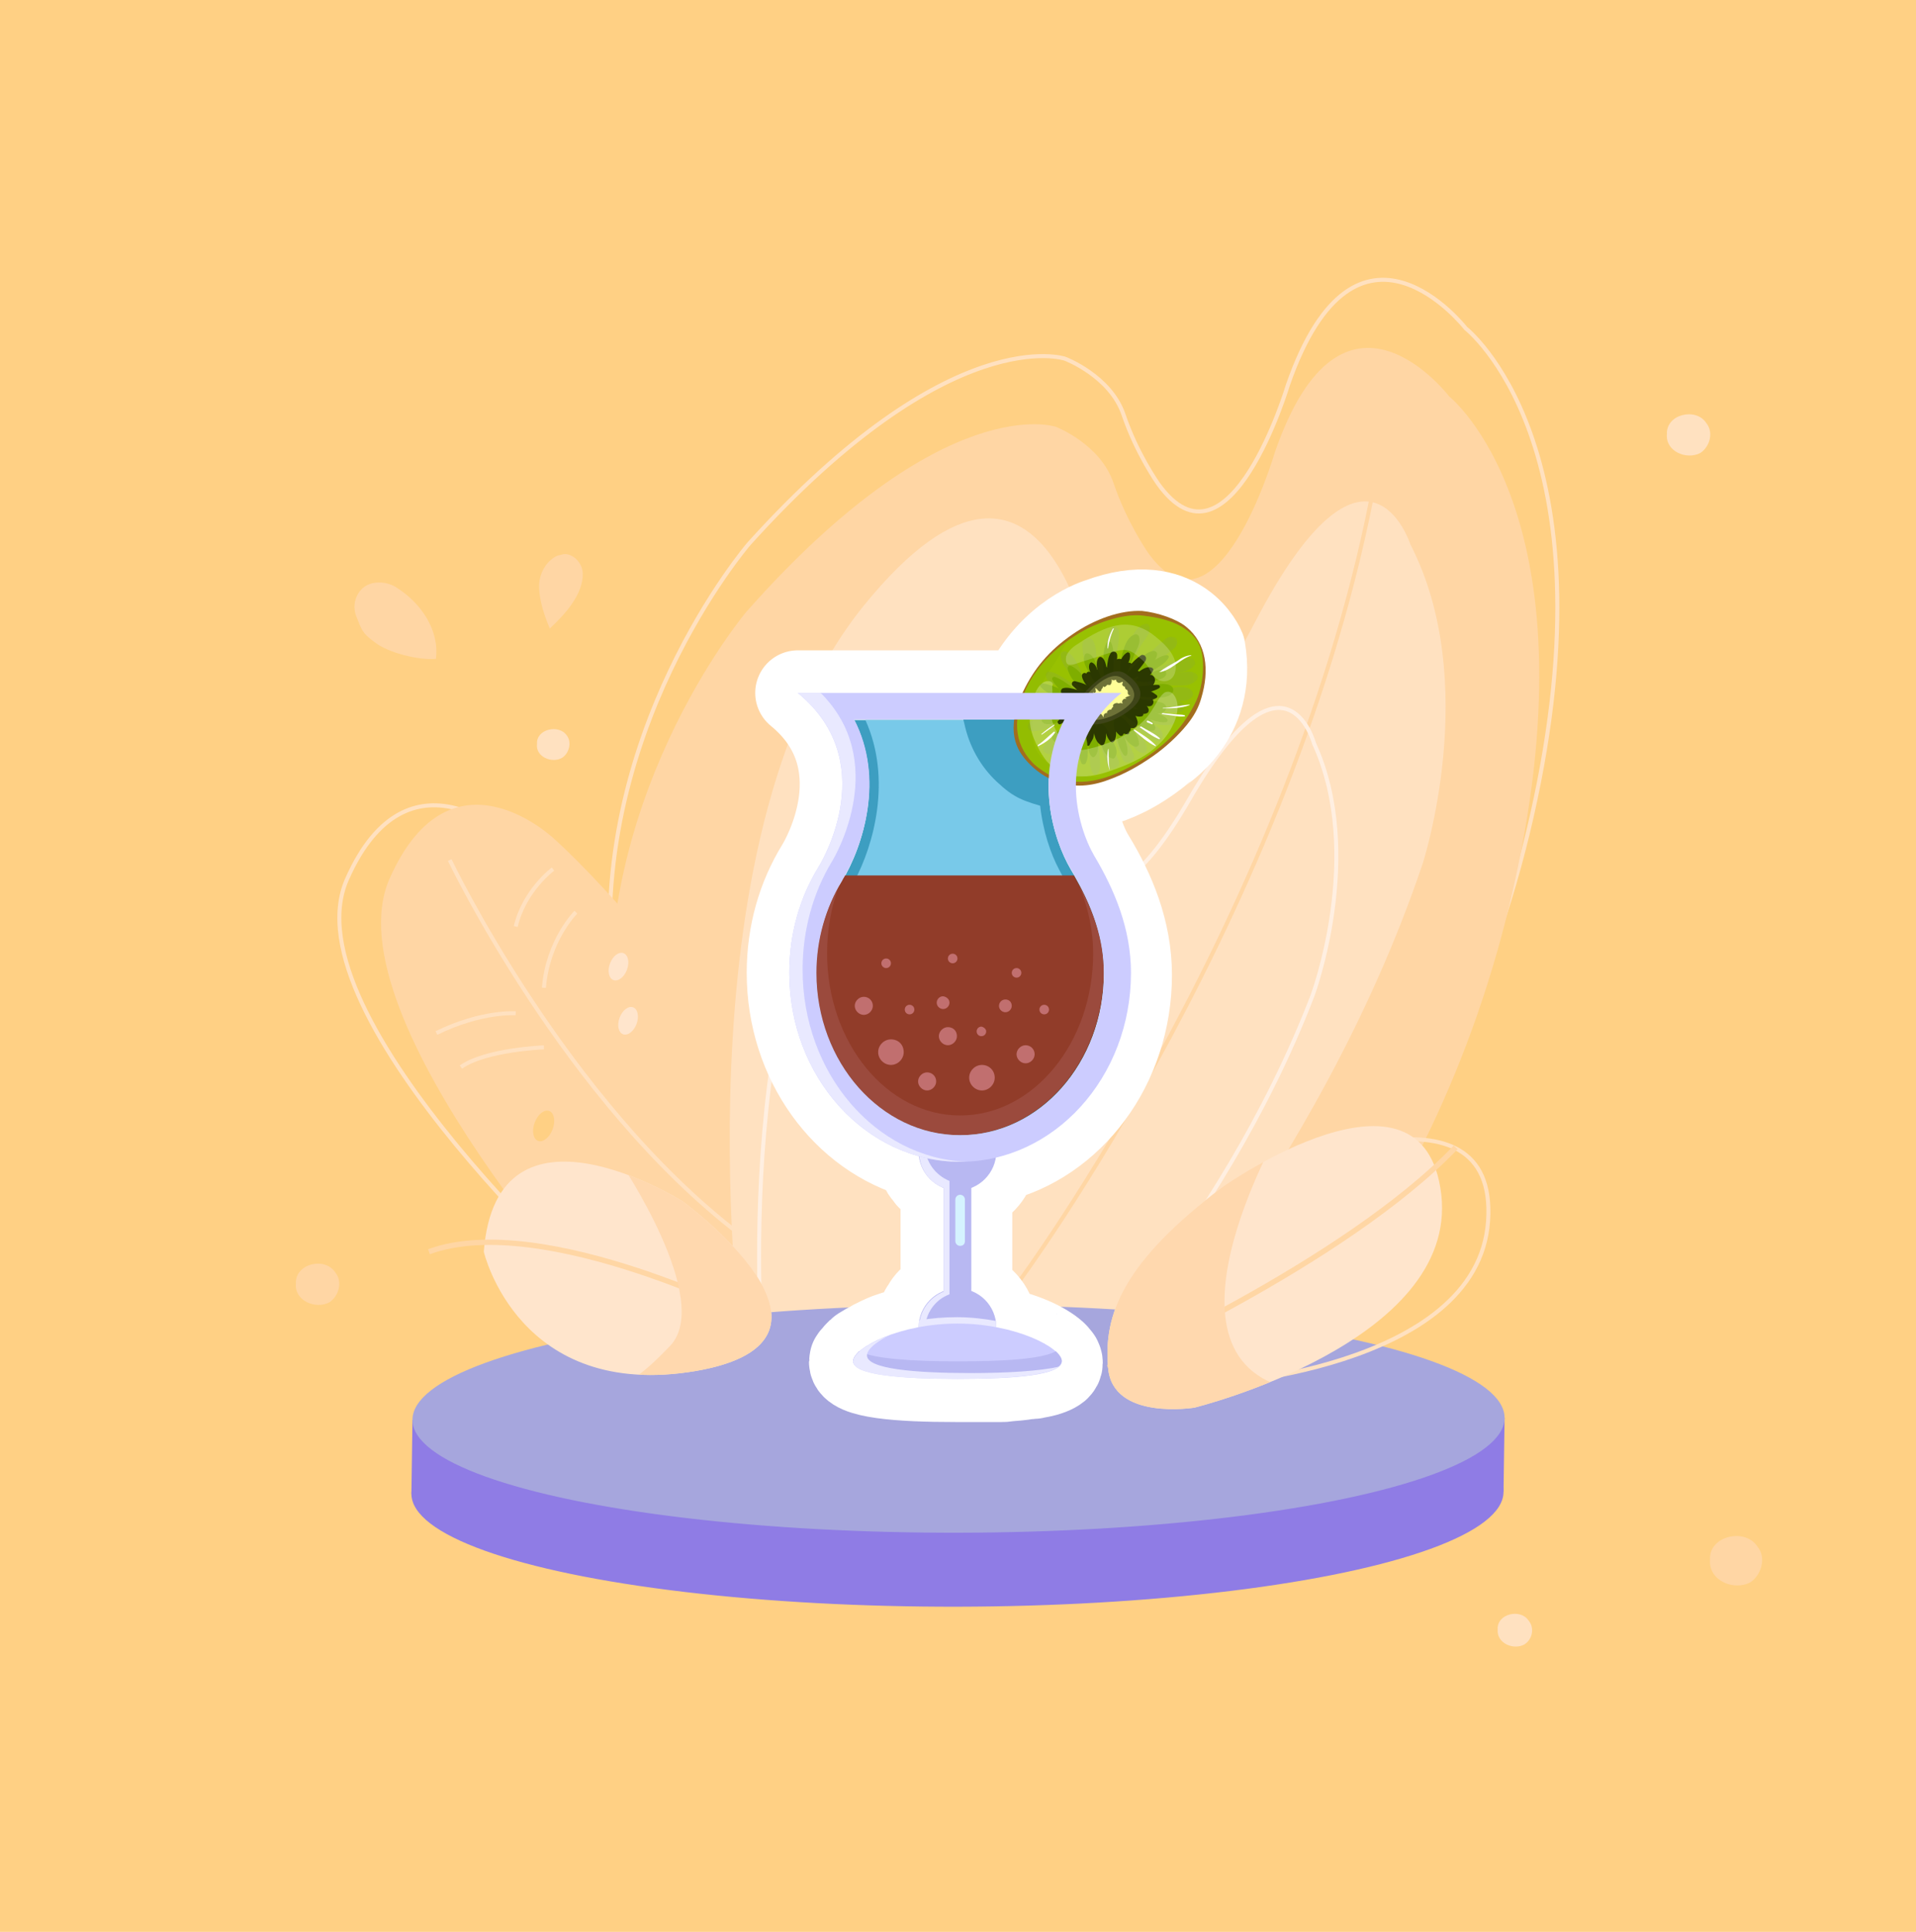 <?xml version="1.0" encoding="utf-8"?>
<!-- Generator: Adobe Illustrator 23.0.0, SVG Export Plug-In . SVG Version: 6.00 Build 0)  -->
<svg version="1.1" id="Capa_1" xmlns="http://www.w3.org/2000/svg" xmlns:xlink="http://www.w3.org/1999/xlink" x="0px" y="0px"
	 viewBox="0 0 360 363" style="enable-background:new 0 0 360 363;" xml:space="preserve">
<style type="text/css">
	.st0{fill:#FFD084;}
	.st1{fill:none;stroke:#FFE1C0;stroke-width:0.757;stroke-miterlimit:10;}
	.st2{fill:#FFD6A4;}
	.st3{fill:none;stroke:#FFE1C0;stroke-width:0.75;stroke-miterlimit:10;}
	.st4{fill:#FFE1C0;}
	.st5{fill:none;stroke:#FFD6A4;stroke-width:0.75;stroke-miterlimit:10;}
	.st6{fill:none;stroke:#FFEFE1;stroke-width:0.748;stroke-miterlimit:10;}
	.st7{fill:#8F7CE5;}
	.st8{fill:#A6A6DD;}
	.st9{fill:#FFE5CC;}
	.st10{fill:none;stroke:#FFD6A4;stroke-miterlimit:10;}
	.st11{clip-path:url(#SVGID_2_);fill:#FFD8AE;}
	.st12{clip-path:url(#SVGID_4_);fill:#FFD8AE;}
	.st13{fill:none;stroke:#FFFFFF;stroke-width:16;stroke-linejoin:round;stroke-miterlimit:10;}
	.st14{fill:#B8B8F2;}
	.st15{fill:#E9E9FF;}
	.st16{fill:#D5F3FF;}
	.st17{fill:#CCCCFF;}
	.st18{fill:#3D9EC1;}
	.st19{fill:#78C9E9;}
	.st20{fill:#913C29;}
	.st21{fill:#9B4A3D;}
	.st22{fill:#C16F6F;}
	.st23{fill:#A36D1D;}
	.st24{fill:#98C101;}
	.st25{fill:#93B914;}
	.st26{fill:#7FAE00;}
	.st27{fill:#FFFE97;}
	.st28{opacity:0.84;}
	.st29{fill:#1B2201;}
	.st30{opacity:0.24;fill:#FFFE97;}
	.st31{opacity:0.25;clip-path:url(#SVGID_6_);}
	.st32{opacity:0.22;clip-path:url(#SVGID_6_);}
	.st33{opacity:0.26;}
	.st34{fill:#FFFFFF;}
	.st35{opacity:0.2;}
</style>
<g id="fondo">
	<g>
		<g id="Rectángulo_556">
			<rect y="-0.1" class="st0" width="360" height="363.3"/>
			<rect x="0.5" y="0.4" class="st0" width="359" height="362.2"/>
		</g>
		<path class="st1" d="M228.1,258.3c0,0,43.9-35.1,59.7-104.9c15.8-69.8-12.4-91.7-12.4-91.7S254.9,35.3,242,72.3
			c0,0-11.1,37.2-24.4,18.6c0,0-4-5.6-6.5-13c-2.5-7.3-11-10.5-11-10.5s-21.4-7.3-59.4,34.8c0,0-30.9,35.9-25.5,83.1
			s10.5,56.8,10.5,56.8L228.1,258.3z"/>
		<path class="st2" d="M225.9,271.1c0,0,43.1-35.1,58.6-104.9s-12.2-91.7-12.2-91.7s-20.1-26.4-32.8,10.6c0,0-10.9,37.2-23.9,18.6
			c0,0-3.9-5.6-6.4-13c-2.5-7.3-10.8-10.5-10.8-10.5s-21-7.3-58.2,34.8c0,0-30.3,35.9-25,83.1s10.3,56.8,10.3,56.8L225.9,271.1z"/>
		<path class="st3" d="M114.9,245.6c0,0-61.2-54.4-49.7-80.4s30.9-7.5,30.9-7.5s25.7,22.6,47.9,63.9L114.9,245.6z"/>
		<path class="st2" d="M115.8,249.7c0,0-54.1-58.6-42.6-84.6s30.9-7.5,30.9-7.5s25.7,22.6,47.9,63.9L115.8,249.7z"/>
		<path class="st4" d="M206.4,265c0,0,41.3-44.5,60.9-102.7c0,0,11.1-34-2.3-60c0,0-8.2-25.8-29.3,14.8S206.3,129,206.3,129
			s-8.1-59.5-44-15.2s-22.9,140.1-22.9,140.1L206.4,265z"/>
		<path class="st5" d="M191.1,241.3c0,0,54.3-73,68-155.4"/>
		<path class="st6" d="M195.3,266c0,0,33.9-33.6,51.3-78.9c0,0,9.9-26.5,0.3-47.4c0,0-5.5-20.6-23.5,10.6s-23.4,8.4-23.4,8.4
			s-4.3-47.2-33.9-13.5s-22.8,109.6-22.8,109.6L195.3,266z"/>
		<g>
			
				<ellipse transform="matrix(1 -1.876250e-03 1.876250e-03 1 -0.526 0.338)" class="st7" cx="179.9" cy="280.5" rx="102.6" ry="21.4"/>
			<polygon class="st7" points="282.5,280.3 282.7,266.4 77.5,266.8 77.3,280.7 			"/>
			
				<ellipse transform="matrix(1 -1.876250e-03 1.876250e-03 1 -0.5 0.338)" class="st8" cx="180.1" cy="266.6" rx="102.6" ry="21.4"/>
		</g>
		<path class="st3" d="M239.7,220.4c0,0,41.8-19.1,39.9,9s-53,30.9-53,30.9s-15.5-0.3-14.5-10.3C213.2,240,218.5,230.9,239.7,220.4z
			"/>
		<path class="st9" d="M229.9,222.9c0,0,37.6-26.4,40.9,1.5c3.2,27.9-46.4,40.1-46.4,40.1S209,267,208.2,257
			C207.3,247,211,237.1,229.9,222.9z"/>
		<path class="st10" d="M208.2,257c0,0,44.4-19.6,65.3-41.4"/>
		<g>
			<g>
				<defs>
					<path id="SVGID_1_" d="M229.9,222.9c0,0,37.6-26.4,40.9,1.5c3.2,27.9-46.4,40.1-46.4,40.1S209,267,208.2,257
						C207.3,247,211,237.1,229.9,222.9z"/>
				</defs>
				<clipPath id="SVGID_2_">
					<use xlink:href="#SVGID_1_"  style="overflow:visible;"/>
				</clipPath>
				<path class="st11" d="M240.9,211.5c0,0-27.3,46.6,4.8,50c21.5,2.3-22.9,11.5-22.9,11.5l-20.3-4.6l-1.3-29l20-22.9L240.9,211.5z"
					/>
			</g>
		</g>
		<g>
			<path class="st9" d="M128.2,225.7c0,0-34.9-21.9-37.3,9.5c0,0,6.5,28.1,39.9,22.4C164.1,251.8,128.2,225.7,128.2,225.7z"/>
		</g>
		<path class="st10" d="M143,248.3c0,0-40.9-21-62.4-13.1"/>
		<g>
			<g>
				<defs>
					<path id="SVGID_3_" d="M128.2,225.7c0,0-34.9-21.9-37.3,9.5c0,0,6.5,28.1,39.9,22.4C164.1,251.8,128.2,225.7,128.2,225.7z"/>
				</defs>
				<clipPath id="SVGID_4_">
					<use xlink:href="#SVGID_3_"  style="overflow:visible;"/>
				</clipPath>
				<path class="st12" d="M124.1,218.3h-4h-3.6c0,0,17.6,26,9.4,34.6c-8.2,8.6-9.4,6.7-9.4,6.7l19.6,1.8l15.9-7.2l1.2-14.3l-16-11.9
					L124.1,218.3z"/>
			</g>
		</g>
		<path class="st3" d="M84.5,161.6c0,0,21.6,45.3,54.6,70.4"/>
		<path class="st3" d="M103.9,163.3c0,0-5.4,4-7,10.8"/>
		<path class="st3" d="M108.2,171.4c0,0-5.3,5.3-6,14.2"/>
		<path class="st3" d="M96.9,190.4c0,0-6.3-0.5-14.9,3.7"/>
		<path class="st3" d="M102.2,196.8c0,0-10.9,0.4-15.6,3.7"/>
		<path class="st2" d="M109.5,107.7c0.1,4-3.4,7.8-6.2,10.4c-1-2.4-1.9-5-2-7.6c-0.1-2,0.7-4,2.2-5.3c0.5-0.4,1-0.8,1.7-0.9
			c0.4-0.1,0.7-0.2,1.1-0.2C108,104.3,109.4,105.9,109.5,107.7z"/>
		<path class="st2" d="M81.9,123.8c-3.1,0.3-9-1.1-11.6-3.2c-2.3-1.7-2.3-2.2-3.4-4.9c-1-2.7,0.6-5.9,3.6-6.2
			c1.5-0.2,3.1,0.2,4.3,1.1C79.1,113.4,82.6,118.4,81.9,123.8z"/>
		<path class="st4" d="M105.6,142.4c-1.9,1.1-5-0.2-4.7-2.6c-0.2-2.8,4.1-3.8,5.6-1.6C107.5,139.5,106.9,141.6,105.6,142.4z"/>
		<path class="st4" d="M319.5,85.1c-2.6,1.4-6.6-0.3-6.3-3.5c-0.2-3.8,5.5-5.1,7.4-2.1C322,81.2,321.3,83.9,319.5,85.1z"/>
		<path class="st2" d="M328.9,297.3c-3.1,1.7-7.9-0.3-7.6-4.2c-0.3-4.5,6.6-6.1,8.9-2.5C331.9,292.6,331,295.9,328.9,297.3z"/>
		<path class="st4" d="M286.4,309c-2,1.1-5.2-0.2-5-2.8c-0.2-3,4.3-4,5.8-1.7C288.4,305.9,287.9,308.1,286.4,309z"/>
		<path class="st2" d="M61.9,244.7c-2.6,1.4-6.6-0.3-6.3-3.5c-0.2-3.8,5.5-5.1,7.4-2.1C64.4,240.8,63.7,243.5,61.9,244.7z"/>
		
			<ellipse transform="matrix(0.351 -0.936 0.936 0.351 -94.499 226.777)" class="st9" cx="116.3" cy="181.5" rx="2.7" ry="1.7"/>
		
			<ellipse transform="matrix(0.351 -0.936 0.936 0.351 -102.872 235.064)" class="st9" cx="118.1" cy="191.7" rx="2.7" ry="1.7"/>
		
			<ellipse transform="matrix(0.351 -0.936 0.936 0.351 -131.69 232.986)" class="st0" cx="102.2" cy="211.5" rx="3" ry="1.8"/>
	</g>
</g>
<g>
	<path class="st13" d="M226,121.9c0,0-4.3-10.9-19.4-5.3c0,0-9,2.5-14.2,13.3c-0.1,0.1-0.1,0.2-0.1,0.3l-12,0l-26.1,0l0,0h-4.3
		c15.5,12.7,4.9,31.1,3.9,32.7c-3.5,5.7-5.5,12.5-5.5,19.9c0,16.7,10.4,30.7,24.4,34.5c0,0,0,0.1,0,0.1c0,0.1,0,0.2,0,0.2
		c0.1,0.3,0.1,0.6,0.2,0.9c0,0,0,0,0,0c0.1,0.3,0.2,0.6,0.4,0.9c0,0.1,0.1,0.1,0.1,0.2c0.1,0.3,0.3,0.6,0.5,0.8c0,0,0,0,0,0
		c0.2,0.3,0.4,0.5,0.6,0.8c0,0,0.1,0.1,0.1,0.1c0.5,0.5,1,0.9,1.6,1.3c0,0,0,0,0.1,0c0.3,0.2,0.6,0.3,0.9,0.5c0,0,0,0,0,0v19.5
		c-0.3,0.1-0.6,0.3-0.9,0.5c0,0,0,0-0.1,0c-0.6,0.3-1.1,0.8-1.6,1.3c0,0-0.1,0.1-0.1,0.1c-0.2,0.2-0.4,0.5-0.6,0.8c0,0,0,0,0,0
		c-0.2,0.3-0.3,0.6-0.5,0.8c0,0.1-0.1,0.1-0.1,0.2c-0.1,0.3-0.3,0.6-0.4,0.9c0,0,0,0,0,0c-0.1,0.3-0.2,0.6-0.2,1c0,0.1,0,0.2,0,0.2
		c0,0.1,0,0.3,0,0.4c0,0.2,0,0.4,0,0.6c-2.2,0.4-4.2,1-5.9,1.6c0,0,0,0,0,0c0,0,0,0,0,0c-0.5,0.2-1,0.4-1.4,0.6c0,0,0,0,0,0
		c-0.4,0.2-0.8,0.4-1.2,0.6c0,0-0.1,0-0.1,0.1c-0.3,0.2-0.6,0.3-0.9,0.5c-0.1,0-0.2,0.1-0.3,0.1c-0.2,0.1-0.3,0.2-0.5,0.3
		c-0.2,0.1-0.3,0.2-0.5,0.3c-0.1,0.1-0.2,0.1-0.3,0.2c-0.1,0.1-0.2,0.2-0.3,0.3c0,0,0,0,0,0c0,0,0,0-0.1,0.1c0,0-0.1,0.1-0.1,0.1
		c-0.1,0.1-0.1,0.1-0.2,0.2c-0.1,0.1-0.1,0.1-0.1,0.2c0,0,0,0.1-0.1,0.1c-0.1,0.1-0.1,0.1-0.2,0.2c0,0,0,0.1-0.1,0.1
		c0,0,0,0.1-0.1,0.1c0,0,0,0,0,0c-0.1,0.1-0.1,0.2-0.2,0.3c0,0,0,0,0,0c0,0,0,0,0,0c0,0,0,0.1,0,0.1c0,0.1-0.1,0.3-0.1,0.4
		c0,2.6,8.8,3.3,19.6,3.3c0.6,0,1.3,0,1.9,0c0.2,0,0.4,0,0.7,0c0.4,0,0.8,0,1.1,0c0.3,0,0.5,0,0.8,0c0.3,0,0.6,0,0.9,0
		c0.3,0,0.6,0,0.9,0c0.3,0,0.5,0,0.8,0c0.3,0,0.6,0,0.9,0c0.2,0,0.4,0,0.6,0c0.3,0,0.7,0,1-0.1c0,0,0.1,0,0.1,0
		c1.3-0.1,2.6-0.2,3.7-0.4c0,0,0.1,0,0.1,0c0.3,0,0.7-0.1,1-0.1c0.1,0,0.1,0,0.2,0c0.3-0.1,0.6-0.1,0.9-0.2c0,0,0.1,0,0.1,0
		c1.6-0.3,2.8-0.8,3.4-1.3c0,0,0,0,0,0c0,0,0,0,0,0c0.3-0.3,0.5-0.6,0.5-1c0-0.1,0-0.3-0.1-0.5c0-0.1-0.1-0.1-0.1-0.2
		c0-0.1-0.1-0.2-0.2-0.3c-0.1-0.1-0.1-0.2-0.2-0.2c-0.1-0.1-0.2-0.2-0.2-0.3c-0.1-0.1-0.2-0.2-0.2-0.2c0,0-0.1-0.1-0.1-0.1
		c0,0,0,0,0,0c-1.9-1.7-5.9-3.6-11.2-4.6c0-0.2,0-0.4,0-0.6c-0.2-2.9-2.1-5.3-4.7-6.2v-19.3c2.4-0.9,4.2-3,4.6-5.6
		c14.5-3.4,25.4-17.7,25.4-34.8c0-8.3-3.1-15.7-7-22.1c-1.6-2.6-3.5-7.6-3.5-13.3c0.2,0.1,0.3,0.1,0.3,0.1s6.8,0.6,15.7-6.5
		C218,141.1,228.3,135.1,226,121.9z"/>
	<g>
		<path class="st14" d="M182.5,248.6c0,2.3-1.2,4.2-2.6,4.2l0,0c-1.4,0-2.6-1.9-2.6-4.2v-34.7c0-2.3,1.2-4.2,2.6-4.2l0,0
			c1.4,0,2.6,1.9,2.6,4.2V248.6z"/>
		<path class="st14" d="M187.2,249.4c0,4-3.3,7.3-7.3,7.3c-4,0-7.3-3.3-7.3-7.3c0-4,3.3-7.3,7.3-7.3
			C184,242.1,187.2,245.4,187.2,249.4z"/>
		<path class="st15" d="M187.2,249.4c0-0.4,0-0.8-0.1-1.2c-2.2-0.4-4.7-0.7-7.3-0.7c-2.5,0-4.9,0.2-7.1,0.6
			c-0.1,0.4-0.1,0.8-0.1,1.2c0,4,3.3,7.3,7.3,7.3C184,256.6,187.2,253.4,187.2,249.4z"/>
		<path class="st14" d="M187.2,216.4c0,4-3.3,7.3-7.3,7.3c-4,0-7.3-3.3-7.3-7.3c0-4,3.3-7.3,7.3-7.3
			C184,209.1,187.2,212.4,187.2,216.4z"/>
		<path class="st16" d="M180.4,234.1c-0.5,0-0.9-0.4-0.9-0.9v-7.8c0-0.5,0.4-0.9,0.9-0.9l0,0c0.5,0,0.9,0.4,0.9,0.9v7.8
			C181.3,233.8,180.9,234.1,180.4,234.1L180.4,234.1z"/>
		<path class="st15" d="M173.8,249.9c0-3.1,1.9-5.7,4.6-6.7v-21.3c-2.7-1.1-4.6-3.7-4.6-6.7c0-4,3.3-5.5,7.3-5.5
			c0.9,0,1.7,0.2,2.5,0.5c-1.1-0.6-2.3-1-3.6-1c-4,0-7.3,3.3-7.3,7.3c0,3.1,1.9,5.7,4.6,6.7v19.5c-2.7,1.1-4.6,3.7-4.6,6.7
			c0,3.1,2,5.8,4.8,6.8C175.3,254.9,173.8,252.6,173.8,249.9z"/>
		<path class="st17" d="M199.5,255.8c0,2.6-8.8,3.3-19.6,3.3c-10.8,0-19.6-0.8-19.6-3.3c0-2.6,8.8-7.1,19.6-7.1
			C190.7,248.7,199.5,253.2,199.5,255.8z"/>
		<path class="st14" d="M198.4,253.9c-2.7,1.5-10,1.9-18.5,1.9c-8.6,0-15.8-0.5-18.5-1.9c-0.7,0.7-1.1,1.3-1.1,1.8
			c0,2.6,8.8,3.3,19.6,3.3c10.8,0,19.6-0.8,19.6-3.3C199.5,255.2,199.1,254.6,198.4,253.9z"/>
		<path class="st15" d="M182.5,258c-10.8,0-19.6-0.8-19.6-3.3c0-1.1,1.5-2.4,4-3.7c-4,1.5-6.6,3.4-6.6,4.8c0,2.6,8.8,3.3,19.6,3.3
			c9.3,0,17-0.6,19.1-2.3C195.5,257.6,189.4,258,182.5,258z"/>
		<path class="st18" d="M201.2,163.4c-3.4-5.8-6.8-17.5-1.2-28.1l-19.7,0l-19.8,0c5.6,11,1.8,23.5-2.3,30.3
			c-3.1,5.1-4.8,11.1-4.8,17.3c0,16.8,12.1,30.5,27,30.5c14.9,0,27-13.7,27-30.5C207.5,176.7,205.5,170.5,201.2,163.4z"/>
		<path class="st19" d="M199,163.4c-3.1-5.8-6.1-17.5-1.1-28.1l-17.6,0l-17.7,0c5,11,1.6,23.5-2.1,30.3c-2.8,5.1-4.3,11.1-4.3,17.3
			c0,16.8,10.8,30.5,24.2,30.5c13.3,0,24.2-13.7,24.2-30.5C204.6,176.7,202.9,170.5,199,163.4z"/>
		<path class="st18" d="M200,135.2l-19,0c0.1,0.3,0.1,0.5,0.2,0.8c0.9,4.2,3,8,6.1,10.9c3.3,3.1,4.9,3.6,9.9,5
			C195.6,146,196.2,142.4,200,135.2z"/>
		<path class="st20" d="M158.7,164.6c-0.2,0.3-0.4,0.6-0.5,0.9c-3.1,5.1-4.8,11.1-4.8,17.3c0,16.8,12.1,30.5,27,30.5
			c14.9,0,27-13.7,27-30.5c0-5.8-1.8-11.6-5.6-18.3H158.7z"/>
		<path class="st21" d="M202.7,166.1c1.8,4.6,2.7,8.8,2.7,13c0,16.8-11.2,30.5-25,30.5c-13.8,0-25-13.7-25-30.5
			c0-4.5,0.8-8.8,2.3-12.8c-2.8,5-4.4,10.6-4.4,16.5c0,16.8,12.1,30.5,27,30.5c14.9,0,27-13.7,27-30.5
			C207.5,177.5,205.9,172.1,202.7,166.1z"/>
		<path class="st22" d="M169.8,197.7c0,1.3-1.1,2.4-2.4,2.4c-1.3,0-2.4-1.1-2.4-2.4c0-1.3,1.1-2.4,2.4-2.4
			C168.8,195.3,169.8,196.3,169.8,197.7z"/>
		<path class="st22" d="M186.9,202.5c0,1.3-1.1,2.4-2.4,2.4c-1.3,0-2.4-1.1-2.4-2.4c0-1.3,1.1-2.4,2.4-2.4
			C185.8,200.1,186.9,201.1,186.9,202.5z"/>
		<path class="st22" d="M175.9,203.2c0,0.9-0.8,1.7-1.7,1.7s-1.7-0.8-1.7-1.7c0-0.9,0.8-1.7,1.7-1.7S175.9,202.2,175.9,203.2z"/>
		<path class="st22" d="M194.4,198.1c0,0.9-0.8,1.7-1.7,1.7c-0.9,0-1.7-0.8-1.7-1.7s0.8-1.7,1.7-1.7
			C193.6,196.4,194.4,197.1,194.4,198.1z"/>
		<path class="st22" d="M164,189c0,0.9-0.8,1.7-1.7,1.7c-0.9,0-1.7-0.8-1.7-1.7c0-0.9,0.8-1.7,1.7-1.7C163.2,187.3,164,188,164,189z
			"/>
		<path class="st22" d="M179.8,194.7c0,0.9-0.8,1.7-1.7,1.7c-0.9,0-1.7-0.8-1.7-1.7s0.8-1.7,1.7-1.7
			C179.1,193,179.8,193.7,179.8,194.7z"/>
		<path class="st22" d="M190.1,189c0,0.6-0.5,1.2-1.2,1.2c-0.6,0-1.2-0.5-1.2-1.2c0-0.6,0.5-1.2,1.2-1.2
			C189.6,187.8,190.1,188.3,190.1,189z"/>
		<path class="st22" d="M178.4,188.4c0,0.6-0.5,1.2-1.2,1.2c-0.6,0-1.2-0.5-1.2-1.2c0-0.6,0.5-1.2,1.2-1.2
			C177.9,187.3,178.4,187.8,178.4,188.4z"/>
		<path class="st22" d="M167.4,181c0,0.5-0.4,0.9-0.9,0.9c-0.5,0-0.9-0.4-0.9-0.9c0-0.5,0.4-0.9,0.9-0.9
			C167,180.1,167.4,180.5,167.4,181z"/>
		<path class="st22" d="M185.3,193.8c0,0.5-0.4,0.9-0.9,0.9c-0.5,0-0.9-0.4-0.9-0.9c0-0.5,0.4-0.9,0.9-0.9
			C184.9,193,185.3,193.4,185.3,193.8z"/>
		<path class="st22" d="M197.1,189.7c0,0.5-0.4,0.9-0.9,0.9c-0.5,0-0.9-0.4-0.9-0.9c0-0.5,0.4-0.9,0.9-0.9
			C196.7,188.8,197.1,189.2,197.1,189.7z"/>
		<path class="st22" d="M191.9,182.8c0,0.5-0.4,0.9-0.9,0.9c-0.5,0-0.9-0.4-0.9-0.9c0-0.5,0.4-0.9,0.9-0.9
			C191.5,181.9,191.9,182.3,191.9,182.8z"/>
		<path class="st22" d="M171.8,189.7c0,0.5-0.4,0.9-0.9,0.9c-0.5,0-0.9-0.4-0.9-0.9c0-0.5,0.4-0.9,0.9-0.9
			C171.4,188.8,171.8,189.2,171.8,189.7z"/>
		<path class="st22" d="M179.9,180.1c0,0.5-0.4,0.9-0.9,0.9c-0.5,0-0.9-0.4-0.9-0.9c0-0.5,0.4-0.9,0.9-0.9
			C179.5,179.2,179.9,179.6,179.9,180.1z"/>
		<g>
			<path class="st23" d="M222.9,117.8c3.8,3.1,4.4,8.1,2.8,13.4c-0.5,1.8-1.4,3.4-2.7,5c-1.7,2.1-4.1,4.3-6.4,5.9
				c-2.6,1.8-5.3,3.4-8.8,4.6c-7.1,2.5-12-0.6-14.7-3.5c-2-2.2-4.4-5.8-0.8-13.4c2-4.1,4.7-7.5,9.2-10.6c4.2-2.9,9.1-4.6,13.1-4.4
				C217.5,115.1,221.1,116.3,222.9,117.8z"/>
			<path class="st24" d="M222.1,117.8c2.8,1.8,4.2,3.7,3.9,8.6c-0.1,1.6-0.5,3.6-1.2,5.2c-0.7,1.5-1.4,2.7-2.4,4.1
				c-2.9,4.1-7.8,7.5-12.6,9.6c-2.7,1.2-5.2,1.6-6.8,1.6c-2.2,0-3.4-0.3-5.2-1c-1.2-0.5-2.9-1.7-3.7-2.5c-3.8-3.9-3.7-8.7-1.3-14
				c2.1-4.5,6.1-8.3,10.8-10.9c1.5-0.9,7.2-3.4,11.3-2.8C217.5,116,220.1,116.6,222.1,117.8z"/>
			<g>
				<path class="st25" d="M202.7,131.9c-1.7-0.6-3.5-0.6-5.3-0.7c-1.1,0-2.7,0.1-3.7,0.8c-0.2,0.2-0.2,0.5-0.1,0.7
					c0.7,1.1,2.5,0,3.5,0c1.8,0,3.7,0.3,5.5-0.2C203,132.5,203.1,132.1,202.7,131.9L202.7,131.9z"/>
			</g>
			<g>
				<path class="st25" d="M202.2,133.6c-0.8,0-1.5,0-2.3,0.2c-0.8,0.2-1.6,0.5-2.4,0.7c-1.2,0.3-3.1,0.3-4,1.2
					c-0.7,0.7-0.3,1.8,0.7,1.7c1.4-0.1,2.9-0.7,4.2-1.1c0.7-0.2,1.5-0.5,2.2-0.8c0.8-0.4,1.1-0.8,1.8-1.4
					C202.6,133.9,202.5,133.6,202.2,133.6L202.2,133.6z"/>
			</g>
			<g>
				<path class="st25" d="M203.3,135c-1.6,0.1-2.4,1.3-3.6,2.3c-1.1,0.9-2.7,1.6-3.5,2.8c-0.7,0.9,0.5,2,1.4,1.4
					c1.2-0.8,2.5-1.7,3.6-2.8c1.1-1,1.7-2.1,2.4-3.4C203.6,135.1,203.5,135,203.3,135L203.3,135z"/>
			</g>
			<g>
				<path class="st25" d="M204.5,136c-1.4,1.2-2.1,2.7-3,4.3c-0.6,1.2-2,2.9-1.2,4.3c0.2,0.3,0.6,0.5,0.9,0.2
					c1.1-0.8,1.6-2.6,2.1-3.8c0.8-1.6,1.5-3,1.7-4.7C205,136,204.7,135.8,204.5,136L204.5,136z"/>
			</g>
			<g>
				<path class="st25" d="M205.2,137.6c-0.3,1.5-0.4,3-0.4,4.6c0,1.1-0.1,2.5,0.8,3.3c0.2,0.2,0.5,0.1,0.6-0.1
					c0.8-0.8,0.4-2.4,0.4-3.4c-0.1-1.5-0.3-2.9-0.6-4.4C205.9,137.1,205.3,137.2,205.2,137.6L205.2,137.6z"/>
			</g>
			<g>
				<path class="st25" d="M206.7,137.8c-0.2,2.1,0.7,4.1,1.4,6c0.5,1.4,2.7,0.4,2.1-0.9c-0.9-1.9-1.7-3.9-3.3-5.2
					C206.8,137.6,206.7,137.7,206.7,137.8L206.7,137.8z"/>
			</g>
			<g>
				<path class="st25" d="M209.5,136.6c-0.2,2.1,0.7,4.1,1.4,6c0.5,1.4,2.7,0.4,2.1-0.9c-0.9-1.9-1.7-3.9-3.3-5.2
					C209.6,136.5,209.5,136.5,209.5,136.6L209.5,136.6z"/>
			</g>
			<g>
				<path class="st25" d="M209.8,135.7c0.2,1.2,1.4,2.2,2.2,3.2c0.7,0.9,1.4,2.4,2.7,2.6c0.3,0,0.6-0.1,0.7-0.4
					c0.4-1.4-0.9-2.5-1.7-3.5c-0.9-0.9-2-2.2-3.4-2.3C210,135.3,209.7,135.5,209.8,135.7L209.8,135.7z"/>
			</g>
			<g>
				<path class="st25" d="M203.1,130.4c-0.7-1.3-1.7-2.1-2.9-2.8c-0.9-0.5-2.1-1.4-3.2-1.4c-0.3,0-0.5,0.3-0.5,0.6
					c0,1.3,1.3,1.7,2.3,2.1c1.4,0.7,2.6,1.5,4.2,1.8C203,130.7,203.2,130.5,203.1,130.4L203.1,130.4z"/>
			</g>
			<g>
				<path class="st25" d="M203.4,128.1c0.1-1-0.3-2.1-0.8-3c-0.5-1-1.2-2.4-2.4-2.7c-0.4-0.1-0.9,0.1-0.9,0.6
					c-0.1,1.3,1,2.5,1.7,3.6c0.5,0.7,1.1,1.9,2.1,1.8C203.3,128.4,203.4,128.2,203.4,128.1L203.4,128.1z"/>
			</g>
			<g>
				<path class="st25" d="M205.7,127.2c0.3-0.9,0.3-2,0.3-3c0-1.2,0-2.5-0.5-3.6c-0.4-1-2-0.7-2.1,0.3c-0.1,1.3,0.2,2.7,0.6,3.9
					c0.3,0.9,0.5,2,1.3,2.5C205.5,127.3,205.7,127.3,205.7,127.2L205.7,127.2z"/>
			</g>
			<g>
				<path class="st25" d="M208.5,125.7c0.9-0.7,1-2.1,1.3-3.1c0.3-1.4,0.6-2.7,0.4-4.1c-0.1-0.7-1.2-1.1-1.5-0.4
					c-0.7,1.3-0.8,2.6-1,4c-0.1,1.1-0.3,2.6,0.4,3.5C208.2,125.8,208.4,125.8,208.5,125.7L208.5,125.7z"/>
			</g>
			<g>
				<path class="st25" d="M211.6,125.4c1.3-0.8,1.8-2.5,2.5-3.7c0.6-1.1,2.2-2.6,1.9-4c-0.1-0.2-0.3-0.5-0.5-0.5
					c-1.7,0-2.6,2.1-3.3,3.3c-0.7,1.3-1.8,3.1-1.2,4.6C211.1,125.3,211.4,125.5,211.6,125.4L211.6,125.4z"/>
			</g>
			<g>
				<path class="st25" d="M213.6,126.7c1.6-0.2,3-1.6,4.2-2.6c0.7-0.6,1.5-1.2,2.2-1.8c0.7-0.5,1.1-0.8,1.2-1.7
					c0-0.5-0.3-0.8-0.7-0.9c-0.9-0.2-1.3,0.2-2,0.8c-0.8,0.6-1.6,1.3-2.3,2.1c-1.1,1.1-2.7,2.4-2.8,4
					C213.3,126.6,213.5,126.7,213.6,126.7L213.6,126.7z"/>
			</g>
			<g>
				<path class="st25" d="M215,127.5c1.8-0.1,3.5-0.4,5.2-0.8c1.3-0.3,3.4-0.5,4.2-1.7c0.3-0.4,0.1-0.9-0.3-1.2
					c-1.4-0.6-3.3,0.4-4.6,0.9c-1.6,0.6-3.2,1.3-4.6,2.2C214.4,127.1,214.7,127.5,215,127.5L215,127.5z"/>
			</g>
			<g>
				<path class="st25" d="M215.6,131c1.6,0.2,3.1,0.5,4.7,0.6c1.3,0.1,2.8,0.4,3.7-0.7c0.2-0.3,0.2-0.7,0-1
					c-0.8-1.1-2.5-0.8-3.7-0.7c-1.6,0.1-3.1,0.5-4.6,0.8C215.1,130.2,215.1,131,215.6,131L215.6,131z"/>
			</g>
			<g>
				<path class="st25" d="M216,128.6c1.6,0,3.2,0.2,4.8,0.2c1.3,0,2.9,0.2,4-1c0.3-0.3,0.3-0.7,0.1-1c-0.8-1-2.6-0.5-3.9-0.3
					c-1.7,0.3-3.3,0.8-4.9,1.2C215.5,127.9,215.4,128.6,216,128.6L216,128.6z"/>
			</g>
			<g>
				<path class="st25" d="M214.3,131.9c2.2,1.2,4.9,2.2,7.4,1.9c1-0.1,1.1-1.5,0.2-1.9c-2.4-1.1-4.9-0.5-7.4-0.6
					C214.2,131.3,214,131.7,214.3,131.9L214.3,131.9z"/>
			</g>
			<g>
				<path class="st25" d="M212.6,134.3c2.2,1.2,4.9,2.2,7.4,1.9c1-0.1,1.1-1.5,0.2-1.9c-2.4-1.1-4.9-0.5-7.4-0.6
					C212.6,133.8,212.3,134.2,212.6,134.3L212.6,134.3z"/>
			</g>
			<g>
				<path class="st25" d="M212.3,135.2c0.1,1.1,1,1.5,1.8,2.1c1.1,0.7,2,1.7,3.3,1.9c1,0.2,1.3-1,0.9-1.7c-1.1-1.7-3.8-2.7-5.8-2.7
					C212.4,134.9,212.3,135,212.3,135.2L212.3,135.2z"/>
			</g>
			<g>
				<path class="st26" d="M205.2,130.4c-0.6-1.9-2.1-4.5-4-5.3c-0.3-0.1-0.6,0.1-0.6,0.5c0.4,2.1,2.6,4.1,4.3,5.1
					C205.1,130.6,205.3,130.5,205.2,130.4L205.2,130.4z"/>
			</g>
			<g>
				<path class="st26" d="M207.2,128.8c-0.3-0.5-0.4-1.3-0.5-1.9c-0.2-0.6-0.4-1.2-0.6-1.8c-0.4-0.9-0.6-1.9-1.6-2.3
					c-0.3-0.1-0.6,0-0.7,0.3c-0.5,1.2,0.4,2.5,1,3.6c0.5,1,1.1,2,2.2,2.4C207.1,129.2,207.2,129,207.2,128.8L207.2,128.8z"/>
			</g>
			<g>
				<path class="st26" d="M208.6,128.2c0.6-1.1,0.6-2.6,0.6-3.8c0-1.2,0.1-2.5-0.4-3.6c-0.2-0.4-0.7-0.3-0.9,0
					c-0.6,1.1-0.6,2.6-0.6,3.8c0,1.2,0,2.5,0.6,3.6C208.1,128.5,208.4,128.5,208.6,128.2L208.6,128.2z"/>
			</g>
			<g>
				<path class="st26" d="M203.5,131.2c-0.2-1-1.3-1.5-2.1-2.1c-1-0.7-2-1.5-3.2-1.9c-0.3-0.1-0.6,0.2-0.5,0.5
					c0.6,1.2,1.6,2.1,2.7,2.8c0.8,0.6,1.9,1.4,2.9,1C203.4,131.5,203.5,131.3,203.5,131.2L203.5,131.2z"/>
			</g>
			<g>
				<path class="st26" d="M202,131.1c-0.4-0.9-1.7-1.2-2.5-1.5c-1.1-0.5-2.3-1-3.6-1.2c-0.3,0-0.6,0.3-0.4,0.6
					c0.8,1,2.1,1.6,3.2,2.1c0.9,0.4,2.2,0.9,3.1,0.3C202,131.4,202.1,131.3,202,131.1L202,131.1z"/>
			</g>
			<g>
				<path class="st26" d="M202.8,132.5c-0.9-0.8-2.1-1-3.2-1.2c-1.1-0.2-2.4-0.9-3.4-0.5c-0.3,0.1-0.3,0.5-0.2,0.7
					c0.7,0.9,2.3,1.1,3.3,1.3c1.1,0.3,2.4,0.5,3.5,0C202.9,132.8,202.9,132.6,202.8,132.5L202.8,132.5z"/>
			</g>
			<g>
				<path class="st26" d="M201.8,134.5c-0.9-0.4-2-0.1-2.9,0.1c-0.6,0.1-1.2,0.2-1.8,0.2c-0.5,0-0.8,0-1.2,0.2
					c-0.2,0.1-0.2,0.4-0.1,0.6c0.6,0.8,1.9,0.4,2.8,0.2c1.1-0.2,2.3-0.4,3.2-1C201.9,134.7,202,134.5,201.8,134.5L201.8,134.5z"/>
			</g>
			<g>
				<path class="st26" d="M205.6,136.4c-0.8,0.8-0.8,1.8-1,2.9c-0.1,0.9-0.2,2.3,0.6,2.9c0.1,0.1,0.3,0.1,0.4,0
					c0.8-0.6,0.7-1.9,0.8-2.8c0-1.1,0.1-2-0.5-2.9C205.9,136.4,205.7,136.3,205.6,136.4L205.6,136.4z"/>
			</g>
			<g>
				<path class="st26" d="M206.2,136.3c-0.5,1,0.3,2.6,0.7,3.6c0.4,1.1,0.9,2.4,2.1,2.6c0.3,0.1,0.5-0.1,0.6-0.4
					c0.6-1.1-0.3-2.4-0.8-3.3c-0.4-0.9-0.9-2.5-2-2.8C206.6,135.9,206.4,136,206.2,136.3L206.2,136.3z"/>
			</g>
			<g>
				<path class="st26" d="M209.5,135c0,1.1,0.7,2,1.3,2.8c0.7,1,1.3,2.1,2.4,2.5c0.3,0.1,0.8-0.1,0.8-0.5c0-1.3-0.7-2.2-1.5-3.2
					c-0.7-0.9-1.5-1.9-2.6-2.1C209.8,134.6,209.5,134.8,209.5,135L209.5,135z"/>
			</g>
			<g>
				<path class="st26" d="M209.3,135.5c-0.2,1,0.2,2,0.5,3c0.3,1.2,0.6,2.3,1.3,3.3c0.2,0.3,0.6,0.3,0.7-0.1
					c0.2-1.1-0.2-2.2-0.6-3.4c-0.4-1.1-0.7-2.3-1.5-3C209.6,135.2,209.4,135.3,209.3,135.5L209.3,135.5z"/>
			</g>
			<g>
				<path class="st26" d="M212.8,133.7c0.7,0.7,1.8,0.9,2.8,1.3c1.1,0.4,2.3,0.8,3.4,0.7c0.3,0,0.5-0.3,0.3-0.6
					c-0.8-0.8-2-1.1-3.1-1.4c-1.1-0.3-2.3-0.7-3.3-0.4C212.7,133.4,212.6,133.6,212.8,133.7L212.8,133.7z"/>
			</g>
			<g>
				<path class="st26" d="M214.1,127.3c1-0.1,1.9-0.8,2.7-1.4c1-0.7,2.1-1.2,2.7-2.2c0.2-0.3,0.1-0.6-0.3-0.6
					c-1.1,0.1-2.1,0.8-3.1,1.6c-0.9,0.7-2,1.4-2.4,2.3C213.8,127.2,213.9,127.4,214.1,127.3L214.1,127.3z"/>
			</g>
			<g>
				<path class="st26" d="M210.7,133.2c0.3,1.2,1.5,1.9,2.5,2.6c1.1,0.8,2.1,1.6,3.4,1.5c0.4,0,0.6-0.5,0.4-0.8
					c-0.4-1.3-1.7-1.9-2.8-2.6c-1-0.6-2.1-1.4-3.2-1.2C210.8,132.8,210.6,133,210.7,133.2L210.7,133.2z"/>
			</g>
			<g>
				<path class="st26" d="M212.1,132c0.8,1,2.4,1.5,3.7,1.8c0.8,0.2,2.9,0.7,3.3-0.6c0.3-1.2-1.6-1.4-2.4-1.5
					c-1.4-0.1-3-0.6-4.3-0.4C212.1,131.4,211.9,131.8,212.1,132L212.1,132z"/>
			</g>
			<g>
				<path class="st26" d="M212.4,129.9c0.9,0.9,2.4,1.1,3.5,1.1c1.3,0.1,3.1,0.3,4.2-0.6c0.6-0.5,0.4-1.3-0.2-1.6
					c-1.2-0.6-2.7-0.1-4,0c-1.1,0.1-2.5,0.1-3.5,0.7C212.4,129.6,212.3,129.8,212.4,129.9L212.4,129.9z"/>
			</g>
			<g>
				<path class="st26" d="M213.7,128c1.1,0.3,2.3,0.1,3.4-0.1c0.6-0.2,2.2-0.5,2-1.5c-0.2-0.9-1.5-0.5-2-0.3
					c-1.2,0.4-2.3,0.9-3.5,1.4C213.4,127.6,213.5,127.9,213.7,128L213.7,128z"/>
			</g>
			<g>
				<path class="st26" d="M211.8,127.4c1.2,0.3,2.1-0.3,3-1c1-0.9,2.4-2,2.6-3.4c0.1-0.4-0.3-0.7-0.7-0.7c-1.2,0.2-2,1.1-2.8,1.9
					c-0.8,0.9-1.6,1.7-2.3,2.6C211.5,127,211.6,127.3,211.8,127.4L211.8,127.4z"/>
			</g>
			<g>
				<path class="st26" d="M211.4,127.2c0.7-1.2,1.1-2.6,1.6-3.9c0.5-1.2,1.4-2.4,1-3.7c-0.1-0.3-0.5-0.5-0.7-0.4
					c-1.5,0.4-2,2.2-2.4,3.5c-0.4,1.4-0.6,3-0.2,4.4C210.8,127.4,211.2,127.5,211.4,127.2L211.4,127.2z"/>
			</g>
			<g>
				<path class="st26" d="M202.2,135.6c-1.5,0.6-2.9,1.4-4.2,2.3c-0.9,0.7,0.2,2,1.1,1.4c0.6-0.4,0.9-1.1,1.4-1.6
					c0.6-0.7,1.2-1.2,2-1.6C202.8,135.9,202.5,135.5,202.2,135.6L202.2,135.6z"/>
			</g>
			<g>
				<path class="st26" d="M201.4,142.1c0.7-0.6,1-1.4,1.3-2.2c0.4-0.8,0.7-1.6,0.6-2.5c-0.1-0.3-0.4-0.4-0.6-0.2
					c-0.8,0.5-1.1,1.3-1.5,2.1c-0.3,0.8-0.7,1.6-0.6,2.5C200.7,142.1,201.1,142.3,201.4,142.1L201.4,142.1z"/>
			</g>
			<g>
				<path class="st26" d="M204,143.4c0.4-0.8,0.4-1.7,0.4-2.6c0-0.9,0.1-1.8-0.4-2.5c-0.2-0.3-0.5-0.2-0.7,0
					c-0.5,0.7-0.6,1.7-0.5,2.5c0,0.9,0,1.8,0.4,2.6C203.3,143.7,203.9,143.7,204,143.4L204,143.4z"/>
			</g>
			<path class="st27" d="M203.7,135.8c-1.9-0.9-2.2-3.3,0.5-6.1c2.7-2.8,5.4-4.4,7.3-3.1c1.9,1.3,4,3.5,1.9,5.8
				C211.3,134.7,206.5,137,203.7,135.8z"/>
			<g class="st28">
				<g>
					<path class="st29" d="M206.9,129.8c0.3-0.9-0.2-1.9-0.5-2.8c-0.2-0.9-0.3-2.1-1.2-2.5c-0.1-0.1-0.3,0-0.4,0.1
						c-0.5,0.8,0.1,1.7,0.4,2.5c0.3,0.9,0.5,2.2,1.3,2.8C206.6,130,206.8,129.9,206.9,129.8L206.9,129.8z"/>
				</g>
				<g>
					<path class="st29" d="M207.7,129c0.8-0.5,0.4-1.8,0.3-2.6c-0.1-0.9-0.2-2.4-1-2.9c-0.2-0.1-0.4-0.1-0.6,0.1
						c-0.7,0.9-0.1,2.7,0.1,3.7C206.6,127.6,207.1,129.5,207.7,129L207.7,129z"/>
				</g>
				<g>
					<path class="st29" d="M208.6,128c0.1-0.4,0.4-0.8,0.6-1.2c0.2-0.4,0.2-0.8,0.3-1.2c0.2-0.8,0.5-1.8,0.4-2.6
						c-0.1-0.6-0.9-0.8-1.2-0.3c-0.5,0.7-0.6,1.8-0.7,2.6c0,0.4-0.1,0.9,0,1.3c0.1,0.5,0.3,1,0.4,1.4
						C208.5,128.1,208.6,128.1,208.6,128L208.6,128z"/>
				</g>
				<g>
					<path class="st29" d="M209.8,127.7c0.8-0.5,1.2-1.2,1.6-2c0.4-0.8,1.1-1.8,0.9-2.8c0-0.2-0.3-0.4-0.5-0.3
						c-0.8,0.4-1.2,1.4-1.6,2.2c-0.4,0.9-0.9,1.7-0.7,2.7C209.6,127.7,209.7,127.8,209.8,127.7L209.8,127.7z"/>
				</g>
				<g>
					<path class="st29" d="M211.4,128.2c1.5-1.1,2.7-2.4,3.8-4c0.1-0.2,0.2-0.5,0.1-0.7c-0.1-0.1-0.1-0.2-0.2-0.3
						c-0.3-0.2-0.6-0.2-0.8,0c-1.6,1.1-2.8,2.6-3.4,4.5C210.7,128.1,211.1,128.4,211.4,128.2L211.4,128.2z"/>
				</g>
				<g>
					<path class="st29" d="M212,129.6c1.1-0.3,2-1.1,2.8-1.8c0.7-0.6,1.7-1.1,1.9-2c0-0.1-0.1-0.2-0.2-0.3c-0.9-0.4-1.8,0.2-2.5,0.7
						c-1,0.7-2.1,1.5-2.6,2.5C211.2,129.1,211.5,129.8,212,129.6L212,129.6z"/>
				</g>
				<g>
					<path class="st29" d="M212.4,130.7c1,0.1,1.8-0.1,2.7-0.4c0.9-0.3,1.9-0.5,2.7-1c0.3-0.2,0.1-0.6-0.2-0.6
						c-0.9-0.1-1.9,0.2-2.9,0.3c-1,0.1-1.8,0.3-2.6,0.8C211.7,130,211.9,130.7,212.4,130.7L212.4,130.7z"/>
				</g>
				<g>
					<path class="st29" d="M211.4,131.1c0.6,0.6,1.2,0.9,2,1.2c0.8,0.2,1.9,0.5,2.7,0.4c0.6-0.1,0.9-1,0.3-1.4
						c-0.8-0.4-1.8-0.5-2.6-0.6C212.9,130.6,212.3,130.6,211.4,131.1C211.4,131.1,211.4,131.1,211.4,131.1L211.4,131.1z"/>
				</g>
				<g>
					<path class="st29" d="M210.3,132.6c0.6,0.6,1.3,1.2,2,1.5c0.6,0.3,1.5,0.7,2.2,0.5c0.2,0,0.4-0.3,0.3-0.5
						c-0.8-1.4-2.9-1.8-4.3-2C210.2,132.1,210.1,132.4,210.3,132.6L210.3,132.6z"/>
				</g>
				<g>
					<path class="st29" d="M211,132.2c0.7,0.5,1.4,1,2.2,1.4c0.7,0.3,1.5,0.8,2.3,0.4c0.3-0.1,0.4-0.5,0.3-0.8
						c-0.3-0.8-1.1-1-1.8-1.3c-0.8-0.3-1.7-0.4-2.5-0.6C211,131.2,210.6,131.9,211,132.2L211,132.2z"/>
				</g>
				<g>
					<path class="st29" d="M209.2,132.8c0.8,1.4,1.6,2.8,3,3.8c0.9,0.7,1.8-0.3,1.5-1.2c-0.5-1.8-2.1-2.9-3.8-3.3
						C209.5,132.1,208.9,132.4,209.2,132.8L209.2,132.8z"/>
				</g>
				<g>
					<path class="st29" d="M208,134c0.4,1.5,1.2,3.2,2.4,4.2c0.3,0.2,0.6,0,0.7-0.3c0.3-1.6-0.8-3.6-2.1-4.5
						C208.6,133.2,207.9,133.5,208,134L208,134z"/>
				</g>
				<g>
					<path class="st29" d="M207.4,134.3c-0.2,0.9,0,1.9,0.2,2.8c0.2,0.8,0.5,1.7,1.1,2.3c0.3,0.2,0.6,0,0.7-0.2
						c0.8-1.5-0.1-4.1-1.4-5.2C207.8,133.9,207.5,134.1,207.4,134.3L207.4,134.3z"/>
				</g>
				<g>
					<path class="st29" d="M207.5,139.7c0.5-1,0.3-2.6,0.2-3.7c-0.1-0.6-0.5-2.2-1.5-2c-0.9,0.2-0.9,1.8-0.8,2.5
						c0.1,1.2,0.3,2.7,1.3,3.4C207,140.2,207.4,140,207.5,139.7L207.5,139.7z"/>
				</g>
				<g>
					<path class="st29" d="M204.7,140c0.2-0.5,0.5-0.8,0.7-1.3c0.1-0.4,0.2-0.9,0.3-1.3c0.1-0.9,0.2-1.7-0.1-2.5
						c-0.1-0.2-0.3-0.2-0.5-0.1c-0.6,0.7-0.8,1.5-0.9,2.4c-0.1,0.4-0.1,0.9-0.1,1.3c0,0.5,0.2,0.9,0.2,1.4
						C204.2,140.2,204.6,140.2,204.7,140L204.7,140z"/>
				</g>
				<g>
					<path class="st29" d="M199.2,136.1c0.9-0.5,1.8-1,2.7-1.5c0.8-0.5,1.8-0.9,2.2-1.7c0.1-0.3,0.1-0.6-0.3-0.7
						c-2-0.2-3.9,2-5.1,3.4C198.7,135.9,199,136.2,199.2,136.1L199.2,136.1z"/>
				</g>
				<g>
					<path class="st29" d="M200.4,137.2c0.8-0.4,1.5-0.8,2.3-1.4c0.7-0.5,1.3-0.9,1.5-1.8c0.1-0.3-0.2-0.7-0.5-0.7
						c-0.9,0-1.4,0.5-2.1,1.1c-0.7,0.6-1.3,1.2-1.8,1.9C199.5,136.8,199.9,137.4,200.4,137.2L200.4,137.2z"/>
				</g>
				<g>
					<path class="st29" d="M199.6,133c1.4,0.3,3.8,0.8,4.6-0.8c0.1-0.2,0-0.5-0.1-0.7c-0.6-0.7-1.5-0.6-2.3-0.5
						c-0.9,0.1-1.6,0.5-2.4,0.9C198.9,132.2,199,132.8,199.6,133L199.6,133z"/>
				</g>
				<g>
					<path class="st29" d="M204.9,130.5c-0.7-0.5-1.8-0.7-2.6-0.9c-0.8-0.2-1.7-0.5-2.5-0.3c-0.5,0.1-0.7,0.9-0.1,1.1
						c0.4,0.1,0.7,0.4,1.1,0.5c0.5,0.2,1,0.3,1.5,0.4c0.9,0.2,1.8,0.4,2.6,0.2C205.2,131.5,205.2,130.8,204.9,130.5L204.9,130.5z"/>
				</g>
				<g>
					<path class="st29" d="M205.9,129.9c-0.2-1.2-0.7-2.8-1.9-3.4c-0.4-0.2-0.8,0.2-0.7,0.6c0.2,1.2,1.4,2.3,2.2,3
						C205.6,130.3,205.9,130.1,205.9,129.9L205.9,129.9z"/>
				</g>
				<g>
					<path class="st29" d="M201.7,138.9c1-0.3,1.8-1.1,2.4-1.9c0.5-0.7,1.1-1.6,1.1-2.4c0-0.1-0.1-0.2-0.2-0.3
						c-0.9-0.4-1.8,0.4-2.4,1.1c-0.8,0.8-1.4,1.9-1.5,3C200.9,138.8,201.3,139,201.7,138.9L201.7,138.9z"/>
				</g>
				<g>
					<path class="st29" d="M202.6,140.2c0.8-1,2.2-2.5,1.8-3.9c0-0.1-0.3-0.3-0.4-0.2c-1.6,0.4-1.7,2.7-1.6,4.1
						C202.4,140.2,202.6,140.2,202.6,140.2L202.6,140.2z"/>
				</g>
				<g>
					<path class="st29" d="M201.6,128.9c0.9,0.8,1.8,1.9,3,2.1c0.6,0.1,1-0.5,0.8-1c-0.5-1.3-2.2-1.7-3.4-2
						C201.4,127.9,201.2,128.6,201.6,128.9L201.6,128.9z"/>
				</g>
				<g>
					<path class="st29" d="M204.2,127c0.4,0.6,0.6,1.3,1,1.8c0.3,0.3,0.7,0.8,1.1,0.5c0.4-0.3,0.2-1,0-1.3c-0.3-0.6-0.9-1.2-1.3-1.6
						C204.5,125.9,203.8,126.5,204.2,127L204.2,127z"/>
				</g>
				<g>
					<path class="st29" d="M209.4,127.8c1.2-0.2,2.8-3.8,1-4c-1-0.1-1.7,1.3-1.8,2.1C208.5,126.4,208.4,128,209.4,127.8L209.4,127.8
						z"/>
				</g>
				<g>
					<path class="st29" d="M210.4,128.3c0.3-0.1,0.6-0.2,0.9-0.4c0.3-0.2,0.6-0.4,0.8-0.7c0.5-0.5,1-1.3,0.8-2
						c-0.1-0.4-0.4-0.7-0.9-0.7c-0.9,0.1-1.4,0.7-1.8,1.5c-0.2,0.3-0.3,0.7-0.4,1c-0.1,0.3,0,0.6-0.1,0.9
						C209.8,128.1,210.1,128.4,210.4,128.3L210.4,128.3z"/>
				</g>
				<g>
					<path class="st29" d="M211.5,129c1.1-0.3,2.8-1,2.7-2.4c0-0.4-0.4-0.6-0.7-0.7c-1.4-0.2-2.1,1.5-2.6,2.5
						C210.7,128.8,211.2,129.1,211.5,129L211.5,129z"/>
				</g>
				<g>
					<path class="st29" d="M212.2,130.3c1,0.6,2.3,0.2,3.2-0.4c0.7-0.4,2-1.6,1.5-2.6c-0.5-0.9-1.9-0.5-2.6-0.1
						c-1,0.4-2.3,1.3-2.5,2.5C211.9,129.9,212,130.2,212.2,130.3L212.2,130.3z"/>
				</g>
				<g>
					<path class="st29" d="M217.3,130.6c-0.4-0.3-0.8-0.6-1.3-0.8c-0.5-0.2-0.9-0.3-1.4-0.4c-0.7-0.1-2.2-0.1-2.3,0.8
						c-0.1,0.9,1.4,1.3,2,1.4c0.5,0,1,0,1.5,0c0.5,0,1-0.2,1.4-0.4C217.5,131.1,217.5,130.7,217.3,130.6L217.3,130.6z"/>
				</g>
				<g>
					<path class="st29" d="M212.2,137.6c-0.2,0-0.1-0.1,0.1-0.2c0-0.1,0.1-0.2,0.1-0.2c0.1-0.3,0.1-0.6,0.1-0.8
						c0-0.7-0.2-1.3-0.4-1.9c-0.4-1-1.6-2.5-2.8-1.8c-1.1,0.7-0.5,2.3,0,3.2c0.3,0.6,0.7,1.2,1.2,1.6c0.5,0.4,0.9,0.4,1.4,0.5
						C212.1,137.9,212.2,137.8,212.2,137.6L212.2,137.6z"/>
				</g>
				<g>
					<path class="st29" d="M208.8,128.4c0.2-0.5,0-1.1-0.1-1.5c-0.1-0.6-0.3-1.1-0.7-1.5c-0.2-0.2-0.6,0-0.7,0.2
						c-0.4,0.9,0,2.1,0.5,2.9c0.1,0.2,0.4,0.2,0.6,0.2c0,0,0,0,0,0C208.6,128.8,208.7,128.6,208.8,128.4L208.8,128.4z"/>
				</g>
				<g>
					<path class="st29" d="M207.2,129.2c0.1-0.6,0-1-0.2-1.6c-0.2-0.6-0.3-1.1-0.7-1.6c-0.4-0.6-1.2-0.2-1.3,0.4
						c-0.2,1.1,0.4,2.7,1.6,3.1C206.9,129.6,207.1,129.4,207.2,129.2L207.2,129.2z"/>
				</g>
			</g>
			<path class="st30" d="M204.3,135c-1.6-0.7-1.8-2.7,0.4-5c2.2-2.3,4.5-3.7,6.1-2.6c1.6,1.1,3.3,2.9,1.6,4.8
				C210.6,134.1,206.6,136,204.3,135z"/>
			<g>
				<defs>
					<path id="SVGID_5_" d="M222.1,117.8c2.8,1.8,4.2,3.7,3.9,8.6c-0.1,1.6-0.5,3.6-1.2,5.2c-0.7,1.5-1.4,2.7-2.4,4.1
						c-2.9,4.1-7.8,7.5-12.6,9.6c-2.7,1.2-5.2,1.6-6.8,1.6c-2.2,0-3.4-0.3-5.2-1c-1.2-0.5-2.9-1.7-3.7-2.5c-3.8-3.9-3.7-8.7-1.3-14
						c2.1-4.5,6.1-8.3,10.8-10.9c1.5-0.9,7.2-3.4,11.3-2.8C217.5,116,220.1,116.6,222.1,117.8z"/>
				</defs>
				<clipPath id="SVGID_6_">
					<use xlink:href="#SVGID_5_"  style="overflow:visible;"/>
				</clipPath>
				<g class="st31">
					<path class="st24" d="M204.1,118.7c4.9-1.4,7-1.5,10.8-1.1c3.5,0.4,7,3.1,8.4,6.3c1.3,2.9,1.4,6.3,0.4,9.3
						c-1.3,3.8-4.2,6.7-6.1,10.2c-0.4,0.8,0.6,1.5,1.3,1.3c3.6-1.2,6.2-4.4,8-7.7c1.6-3.1,2.5-6.5,2.3-10
						c-0.4-7.4-7.1-13.8-14.5-13.8c-2.1,0-4.1,0.5-6.1,1.1c-2,0.6-4.2,1.5-5.7,3c-0.5,0.5-2.5,2.4-1.6,2.4L204.1,118.7z"/>
				</g>
				<g class="st32">
					<path class="st26" d="M201.5,119.2c-2,0.4-5.9,3.5-7,5.1c-1.1,1.6-2.1,3.4-2.8,5.3c-1.4,3.7-2.4,8-1.2,11.9
						c1.3,4.3,5.4,7,9.6,8c3.8,1,9,1.8,11.9-1.5c0.8-0.9-0.2-2.6-1.4-2.3c-3,0.7-6.5,0.4-9.5-0.4c-3-0.7-6.2-2.6-6.9-5.9
						c-0.6-2.9-0.1-6.4,0.9-9.2c0.5-1.5,1.2-2.9,2.1-4.2c0.9-1.3,2-3,2.7-4.5C200.5,120.6,201.5,119.2,201.5,119.2z"/>
				</g>
			</g>
			<g class="st33">
				<path class="st34" d="M197.2,128c-1.9-0.3-2.9,2.5-3.3,3.9c-0.6,2.1-0.6,4.2,0.1,6.2c0.7,1.9,1.8,4.1,3.2,5.5
					c1.6,1.6,3.8,2.4,6.1,2.3c2.3,0,4.5-0.7,6.6-1.5c2.2-0.8,4.4-1.8,6.3-3.2c1.7-1.3,3.2-2.9,4.1-4.8c0.9-1.7,1.5-4.3,0.2-5.9
					c-0.4-0.6-1.4-0.7-1.9-0.2c-1,0.9-1.6,2.4-2.4,3.5c-0.7,1.1-1.6,2-2.6,2.8c-2.5,2-5.9,3.4-9,4.1c-1.2,0.3-2.7,0.4-3.8-0.3
					c-1-0.6-1.8-2.1-2.4-3.2c-0.7-1.3-1-2.6-0.9-4c0.1-0.8,0.1-1.5,0.2-2.3c0.1-0.7,0-1.3,0-2C198,128.5,197.7,128.1,197.2,128
					L197.2,128z"/>
			</g>
			<g class="st35">
				<path class="st34" d="M200.8,124.9c0.7,0.1,1.4-0.2,2-0.4c0.8-0.3,1.7-0.5,2.5-0.8c1.7-0.5,3.4-1.2,5.1-1.5
					c1.5-0.3,2.5,0.3,3.6,1.3c0.6,0.5,1.1,0.9,1.5,1.5c0.6,0.7,0.8,1.6,1.4,2.2c1.1,1.2,3.2,1.1,3.8-0.6c1-2.8-1.5-5.3-3.5-6.9
					c-2-1.7-4.5-2.7-7.2-2.2c-2.5,0.4-5.1,1.9-7.2,3.3c-1,0.6-2.1,1.4-2.5,2.6C200.3,123.6,200.1,124.7,200.8,124.9L200.8,124.9z"/>
			</g>
			<g>
				<path class="st34" d="M218.4,134.2c0.7,0.1,1.4,0.2,2.2,0.3c0.6,0.1,1.3,0.2,2,0.1c0.1,0,0.1-0.1,0-0.2
					c-0.7-0.2-1.4-0.1-2.1-0.2c-0.7-0.1-1.4-0.1-2-0.2C218.3,134,218.2,134.2,218.4,134.2L218.4,134.2z"/>
			</g>
			<g>
				<path class="st34" d="M218.5,133.1c1.7,0,3.4,0,5-0.6c0.1,0,0-0.1,0-0.1c-1.7,0.1-3.3,0.6-5,0.6
					C218.5,133,218.5,133.1,218.5,133.1L218.5,133.1z"/>
			</g>
			<g>
				<path class="st34" d="M217.8,126.3c2.3-0.3,3.8-2.4,6-3.1c0.1,0,0-0.1,0-0.1c-1,0.1-1.8,0.5-2.6,1.1
					C220,124.9,218.8,125.5,217.8,126.3C217.7,126.2,217.7,126.3,217.8,126.3L217.8,126.3z"/>
			</g>
			<g>
				<path class="st34" d="M208.5,144.8c-0.2-1.3-0.2-2.7-0.2-4c0-0.1-0.1-0.1-0.1,0C207.9,142.1,208.1,143.5,208.5,144.8
					C208.5,144.8,208.5,144.8,208.5,144.8L208.5,144.8z"/>
			</g>
			<g>
				<path class="st34" d="M209.1,118.1c-0.6,1.1-1.1,2.4-1,3.7c0,0.1,0.1,0.1,0.1,0c0.2-1.3,0.5-2.5,1.1-3.7
					C209.3,118.1,209.2,118.1,209.1,118.1L209.1,118.1z"/>
			</g>
			<g>
				<path class="st34" d="M213.1,137.3c1.2,1,2.5,2.2,4,2.9c0.1,0,0.1-0.1,0.1-0.1c-1.1-1.2-2.6-2.1-4-3
					C213.1,137,213,137.2,213.1,137.3L213.1,137.3z"/>
			</g>
			<g>
				<path class="st34" d="M214.2,136.7c1.1,0.7,2.3,1.7,3.6,2.2c0.1,0,0.2-0.1,0.1-0.2c-1-0.9-2.4-1.5-3.5-2.2
					C214.2,136.5,214.1,136.7,214.2,136.7L214.2,136.7z"/>
			</g>
			<g>
				<path class="st34" d="M215.5,135.7c0.2,0.1,0.4,0.2,0.5,0.2c0.2,0.1,0.3,0.2,0.5,0.2c0.1,0,0.1-0.1,0.1-0.2
					c-0.1-0.1-0.3-0.2-0.5-0.3c-0.2-0.1-0.4-0.2-0.5-0.2C215.5,135.4,215.4,135.6,215.5,135.7L215.5,135.7z"/>
			</g>
			<g>
				<path class="st34" d="M195.1,140.2c1.2-0.6,2.4-1.4,3.1-2.5c0.1-0.1-0.1-0.3-0.2-0.2c-1,0.8-1.9,1.8-3,2.5
					C195,140.1,195,140.3,195.1,140.2L195.1,140.2z"/>
			</g>
			<g>
				<path class="st34" d="M195.8,138c0.8-0.6,1.6-1.1,2.3-1.7c0.1-0.1,0-0.2-0.1-0.1c-0.8,0.5-1.6,1.1-2.3,1.7
					C195.6,137.9,195.7,138.1,195.8,138L195.8,138z"/>
			</g>
		</g>
		<path class="st17" d="M205.6,160.8c-3.1-5.3-7.8-20.1,5.1-30.6l-30.4,0l-30.4,0c15.5,12.7,4.9,31.1,3.9,32.7
			c-3.5,5.7-5.5,12.5-5.5,19.9c0,19.6,14.4,35.5,32.1,35.5c17.7,0,32.1-15.9,32.1-35.5C212.5,174.5,209.4,167.2,205.6,160.8z
			 M180.4,213.3c-14.9,0-27-13.7-27-30.5c0-6.2,1.7-12.2,4.8-17.3c4.1-6.8,8-19.3,2.3-30.3l19.8,0l19.7,0
			c-5.6,10.7-2.2,22.4,1.2,28.1c4.3,7.2,6.2,13.4,6.2,19.5C207.5,199.7,195.4,213.3,180.4,213.3z"/>
		<path class="st15" d="M150.8,182.2c0-7.5,2-14.5,5.5-20.3c1-1.6,10.7-18.9-2.1-31.7h-4.3c15.5,12.7,4.9,31.1,3.9,32.7
			c-3.5,5.7-5.5,12.5-5.5,19.9c0,19.6,14.4,35.5,32.1,35.5c0.4,0,0.8,0,1.2,0C164.5,217.6,150.8,201.7,150.8,182.2z"/>
	</g>
</g>
</svg>
